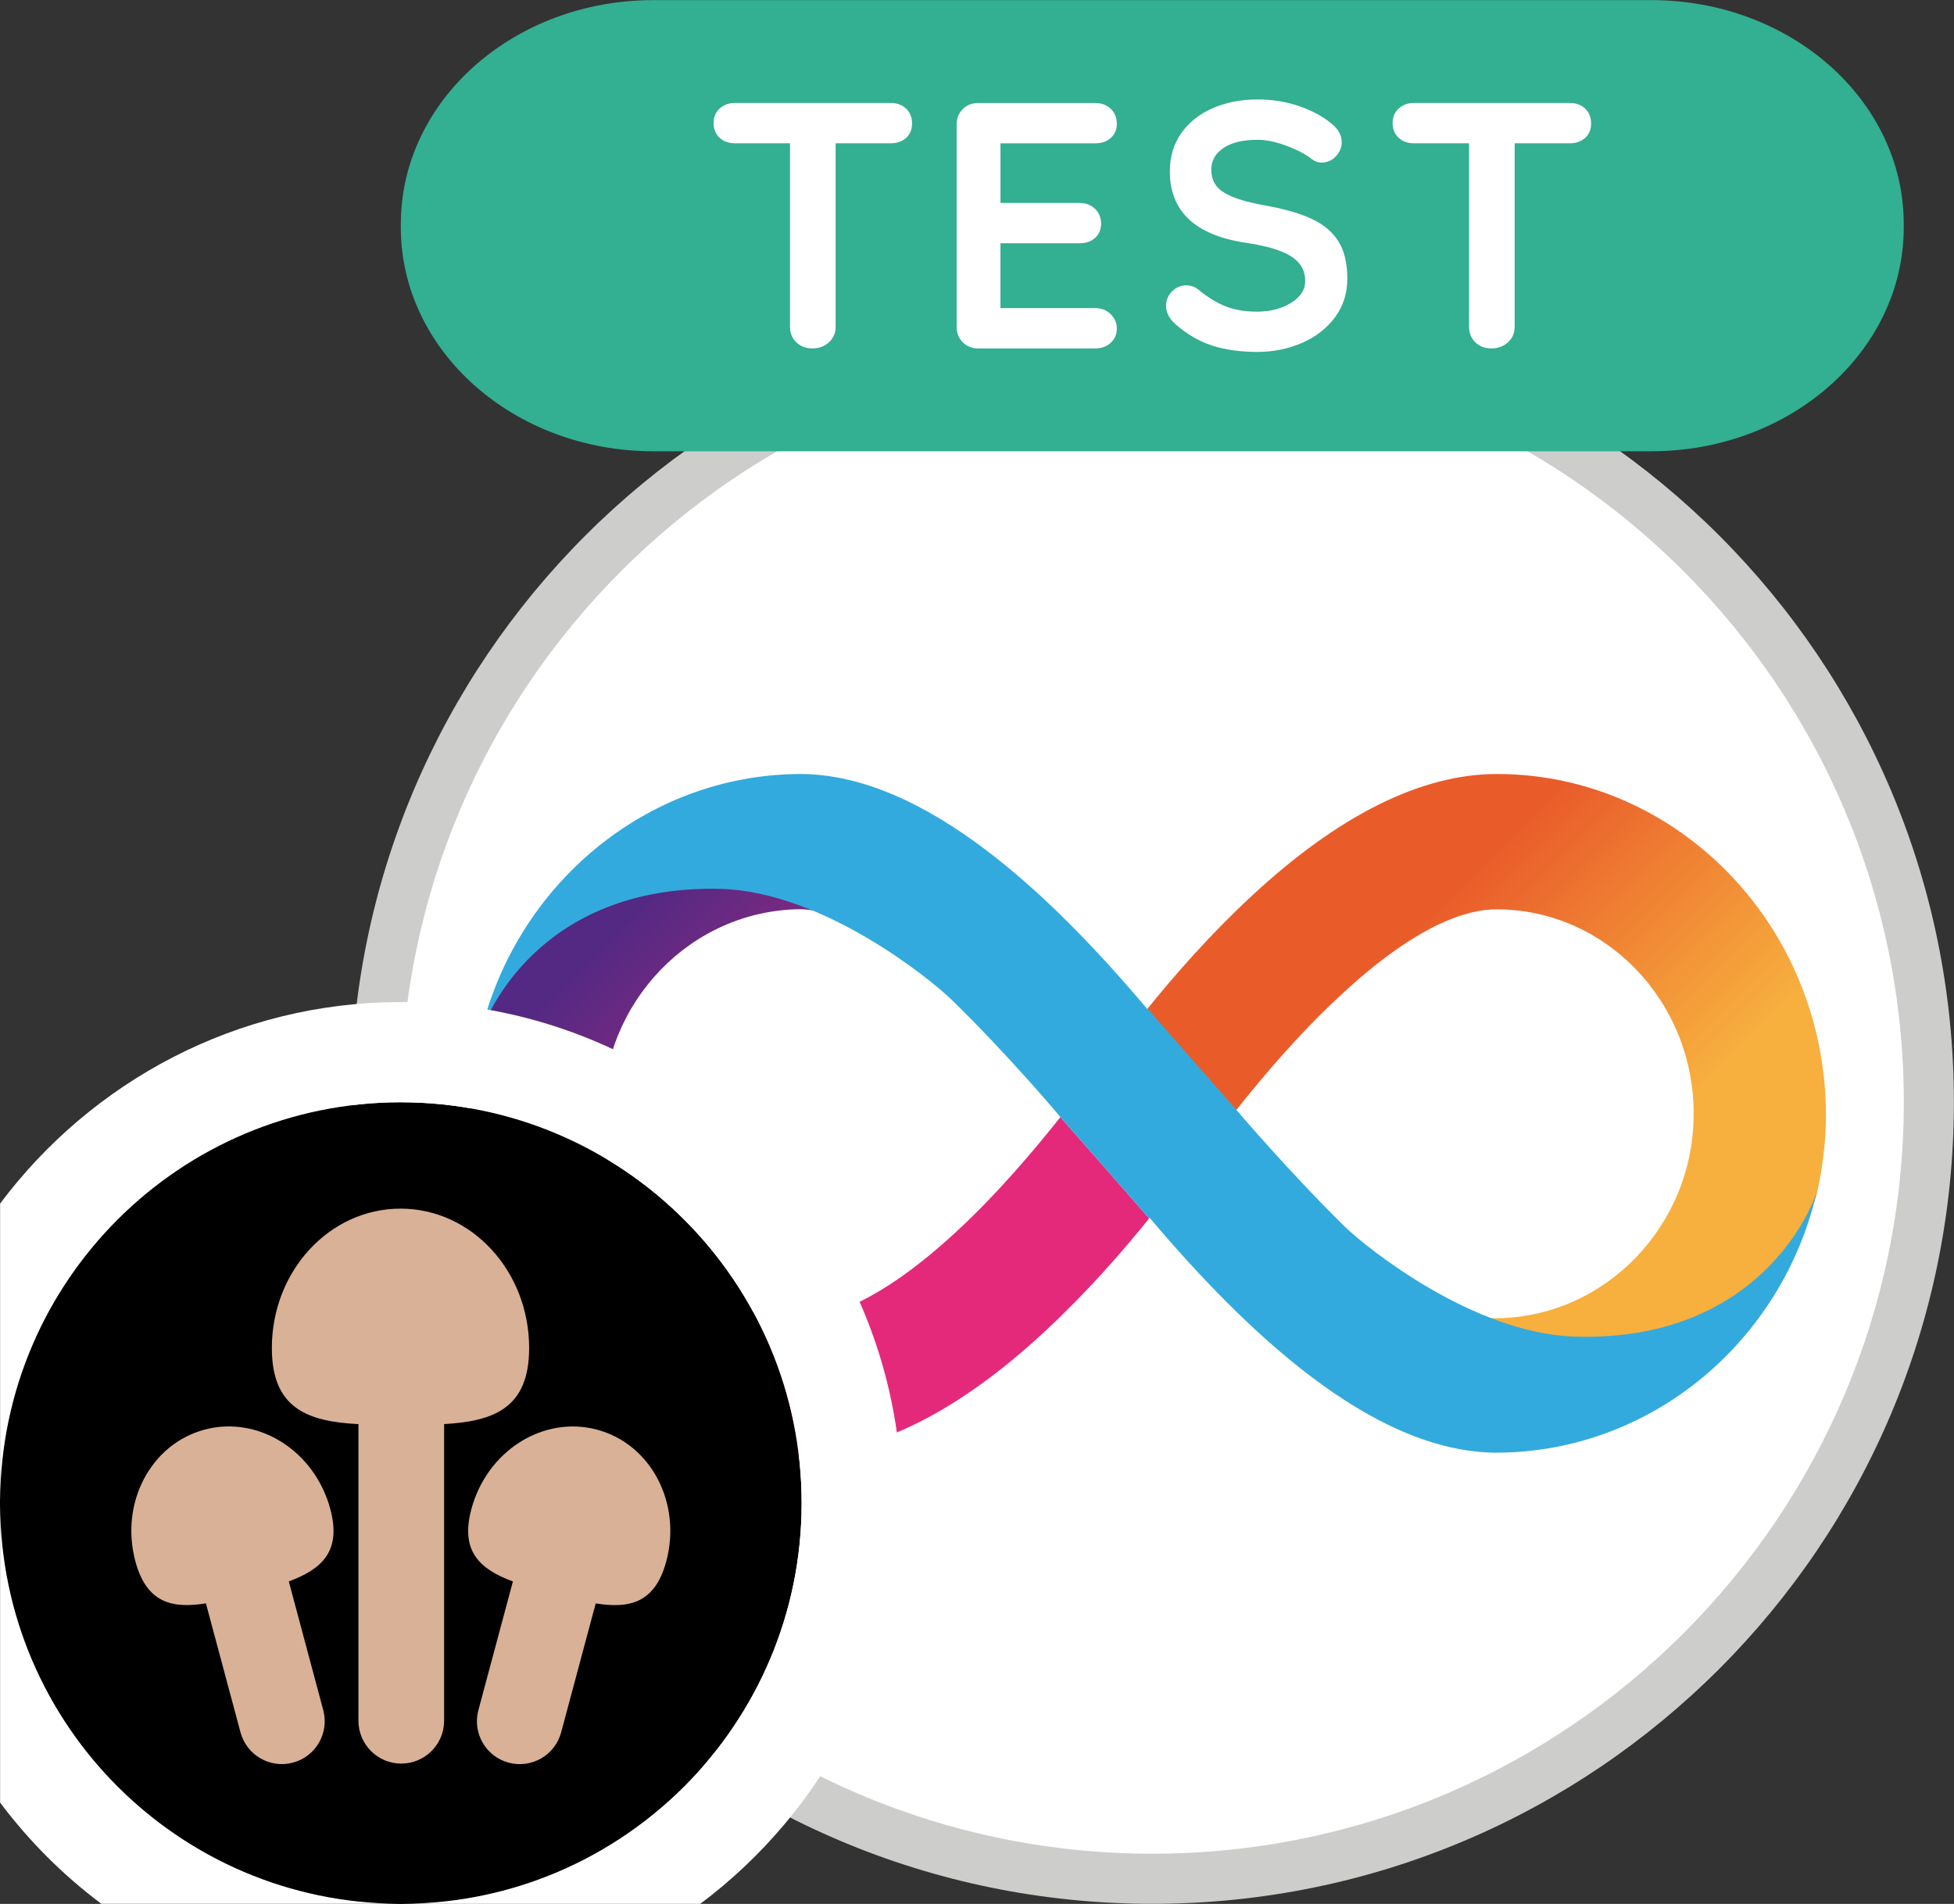 <?xml version="1.0" encoding="utf-8"?>
<!-- Generator: Adobe Illustrator 24.1.2, SVG Export Plug-In . SVG Version: 6.00 Build 0)  -->
<svg version="1.1" id="Layer_1" xmlns="http://www.w3.org/2000/svg" xmlns:xlink="http://www.w3.org/1999/xlink" x="0px" y="0px"
	 viewBox="0 0 39 38" style="enable-background:new 0 0 39 38;" xml:space="preserve">
<rect x="0" y="0" width="39" height="38" fill="#333333" stroke="none"/>
<style type="text/css">
	.st0{fill:#FFFFFF;}
	.st1{fill:#CDCDCC;}
	.st2{fill-rule:evenodd;clip-rule:evenodd;fill:#33AF91;}
	.st3{fill:url(#SVGID_1_);}
	.st4{fill:url(#SVGID_2_);}
	.st5{fill-rule:evenodd;clip-rule:evenodd;fill:#33AADD;}
	.st6{fill-rule:evenodd;clip-rule:evenodd;}
	.st7{fill-rule:evenodd;clip-rule:evenodd;fill:#D9B197;}
</style>
<g>
	<circle class="st0" cx="22.999" cy="21.999" r="15.499"/>
	<path class="st1" d="M22.999,7c8.27,0,14.999,6.728,14.999,14.999s-6.728,14.999-14.999,14.999
		S8,30.269,8,21.999S14.728,7,22.999,7 M22.999,6C14.163,6,7,13.163,7,21.999
		s7.163,15.999,15.999,15.999s15.999-7.163,15.999-15.999S31.835,6,22.999,6L22.999,6z"/>
</g>
<path class="st2" d="M13.041,0.002h19.915c2.784,0,5.041,2.001,5.041,4.469v0.067c0,2.469-2.257,4.469-5.041,4.469
	H13.041c-2.784,0-5.041-2.001-5.041-4.469V4.471C8,2.004,10.257,0.002,13.041,0.002z"/>
<g>
	<g>
		<path class="st0" d="M17.776,2.055h-3.108c-0.121,0-0.223,0.037-0.304,0.112c-0.082,0.075-0.122,0.17-0.122,0.287
			c0,0.121,0.04,0.219,0.119,0.294c0.079,0.075,0.182,0.112,0.308,0.112h1.099v3.668c0,0.121,0.042,0.223,0.126,0.304
			c0.084,0.082,0.191,0.122,0.322,0.122c0.131,0,0.24-0.041,0.329-0.122c0.089-0.082,0.133-0.183,0.133-0.304v-3.668
			h1.099c0.126,0,0.229-0.036,0.308-0.108c0.079-0.072,0.119-0.169,0.119-0.29c0-0.121-0.04-0.219-0.119-0.294
			C18.005,2.093,17.902,2.055,17.776,2.055z M21.864,2.86c0.126,0,0.229-0.036,0.308-0.108
			c0.079-0.072,0.119-0.167,0.119-0.283c0-0.121-0.041-0.221-0.122-0.297c-0.082-0.077-0.183-0.116-0.304-0.116
			h-2.345c-0.121,0-0.223,0.041-0.304,0.122c-0.082,0.082-0.122,0.183-0.122,0.304v4.046
			c0,0.121,0.041,0.223,0.122,0.304c0.082,0.082,0.183,0.122,0.304,0.122h2.345c0.121,0,0.223-0.037,0.304-0.112
			c0.082-0.075,0.122-0.17,0.122-0.287c0-0.107-0.041-0.202-0.122-0.283c-0.082-0.082-0.183-0.122-0.304-0.122
			h-1.897v-1.295h1.582c0.126,0,0.229-0.036,0.308-0.108c0.079-0.072,0.119-0.167,0.119-0.283
			c0-0.121-0.041-0.221-0.122-0.297c-0.082-0.077-0.183-0.116-0.304-0.116h-1.582v-1.19H21.864z M26.167,4.362
			c-0.24-0.11-0.561-0.2-0.963-0.27c-0.355-0.065-0.615-0.149-0.78-0.252
			c-0.166-0.103-0.248-0.254-0.248-0.455c0-0.177,0.081-0.321,0.241-0.43c0.161-0.11,0.389-0.165,0.682-0.165
			c0.173,0,0.367,0.041,0.585,0.122c0.217,0.082,0.386,0.172,0.507,0.27c0.056,0.042,0.119,0.063,0.189,0.063
			c0.107,0,0.201-0.041,0.28-0.123c0.079-0.082,0.119-0.176,0.119-0.283c0-0.14-0.068-0.264-0.203-0.371
			c-0.173-0.145-0.389-0.261-0.647-0.35c-0.259-0.089-0.535-0.133-0.83-0.133c-0.327,0-0.623,0.057-0.889,0.172
			c-0.266,0.114-0.476,0.28-0.63,0.497c-0.154,0.217-0.231,0.472-0.231,0.766c0,0.803,0.511,1.279,1.533,1.428
			c0.406,0.061,0.702,0.15,0.889,0.27c0.187,0.119,0.28,0.283,0.28,0.493c0,0.173-0.095,0.317-0.283,0.434
			c-0.189,0.117-0.414,0.175-0.675,0.175c-0.243,0-0.453-0.035-0.63-0.105c-0.177-0.07-0.359-0.182-0.546-0.336
			c-0.07-0.056-0.149-0.084-0.238-0.084c-0.112,0-0.208,0.041-0.287,0.122c-0.079,0.082-0.119,0.176-0.119,0.283
			c0,0.135,0.063,0.259,0.189,0.371c0.229,0.201,0.474,0.343,0.735,0.427c0.261,0.084,0.56,0.126,0.896,0.126
			c0.317,0,0.614-0.059,0.889-0.178c0.275-0.119,0.496-0.289,0.661-0.511c0.166-0.222,0.248-0.479,0.248-0.773
			c0-0.313-0.061-0.564-0.182-0.752C26.588,4.621,26.407,4.471,26.167,4.362z M31.637,2.167
			c-0.079-0.075-0.182-0.112-0.308-0.112h-3.108c-0.121,0-0.223,0.037-0.304,0.112c-0.082,0.075-0.122,0.17-0.122,0.287
			c0,0.121,0.04,0.219,0.119,0.294c0.079,0.075,0.182,0.112,0.308,0.112h1.099v3.668c0,0.121,0.042,0.223,0.126,0.304
			c0.084,0.082,0.191,0.122,0.322,0.122c0.131,0,0.24-0.041,0.329-0.122c0.089-0.082,0.133-0.183,0.133-0.304v-3.668
			h1.099c0.126,0,0.229-0.036,0.308-0.108c0.079-0.072,0.119-0.169,0.119-0.29
			C31.756,2.34,31.717,2.242,31.637,2.167z"/>
	</g>
</g>
<linearGradient id="SVGID_1_" gradientUnits="userSpaceOnUse" x1="26.34" y1="-209.478" x2="35.639" y2="-200.103" gradientTransform="matrix(1 0 0 1 0 226)">
	<stop  offset="0.21" style="stop-color:#E95C2A"/>
	<stop  offset="0.684" style="stop-color:#F7AF3E"/>
</linearGradient>
<path class="st3" d="M29.875,15.448c-1.508,0-3.16,0.822-4.903,2.444c-0.822,0.762-1.546,1.591-2.074,2.248
	c0,0,0.845,0.973,1.772,2.021c0.505-0.634,1.222-1.493,2.059-2.27c1.546-1.448,2.557-1.742,3.138-1.742
	c2.172,0,3.937,1.825,3.937,4.081c0,2.233-1.765,4.058-3.937,4.081c-0.106,0-0.226-0.015-0.377-0.045
	c0.634,0.294,1.32,0.505,1.961,0.505c3.982,0,4.767-2.753,4.812-2.949c0.113-0.505,0.181-1.033,0.181-1.576
	C36.437,18.495,33.495,15.448,29.875,15.448z"/>
<linearGradient id="SVGID_2_" gradientUnits="userSpaceOnUse" x1="19.492" y1="-198.062" x2="10.193" y2="-207.437" gradientTransform="matrix(1 0 0 1 0 226)">
	<stop  offset="0.21" style="stop-color:#E5297A"/>
	<stop  offset="0.893" style="stop-color:#532983"/>
</linearGradient>
<path class="st4" d="M15.959,29.01c1.508,0,3.16-0.822,4.903-2.444c0.822-0.762,1.546-1.591,2.074-2.248
	c0,0-0.845-0.973-1.772-2.021c-0.505,0.634-1.222,1.493-2.059,2.27c-1.546,1.433-2.564,1.742-3.138,1.742
	c-2.172,0-3.937-1.825-3.937-4.081c0-2.233,1.765-4.058,3.937-4.081c0.106,0,0.226,0.015,0.377,0.045
	c-0.634-0.294-1.32-0.505-1.961-0.505c-3.982-0.007-4.767,2.745-4.812,2.949c-0.113,0.505-0.181,1.033-0.181,1.576
	C9.389,25.963,12.331,29.01,15.959,29.01z"/>
<path class="st5" d="M18.991,19.951c-0.438-0.422-2.564-2.15-4.601-2.21c-3.636-0.09-4.699,2.549-4.797,2.889
	c0.702-2.957,3.296-5.167,6.374-5.182c2.512,0,5.054,2.466,6.932,4.691l0.007-0.007c0,0,0.845,0.973,1.772,2.021
	c0,0,1.056,1.244,2.172,2.338c0.438,0.422,2.557,2.127,4.593,2.187c3.734,0.106,4.767-2.685,4.82-2.896
	c-0.686,2.979-3.289,5.197-6.381,5.212c-2.512,0-5.054-2.466-6.939-4.691c0,0.007-0.007,0.007-0.007,0.015
	c0,0-0.845-0.973-1.772-2.021C21.171,22.297,20.115,21.045,18.991,19.951z M9.592,20.66c0-0.007,0-0.015,0.007-0.023
	C9.592,20.645,9.592,20.653,9.592,20.66z"/>
<g>
	<path class="st6" d="M8,22c4.418,0,8,3.582,8,8s-3.582,8-8,8s-8-3.582-8-8S3.582,22,8,22z"/>
</g>
<path class="st7" d="M13.298,31.163c-0.224,0.836-0.739,0.947-1.408,0.839l-0.69,2.574
	c-0.122,0.456-0.591,0.727-1.047,0.605c-0.456-0.122-0.727-0.591-0.605-1.047l0.689-2.57
	c-0.651-0.241-1.057-0.594-0.829-1.443c0.312-1.164,1.435-1.874,2.51-1.586
	C12.992,28.822,13.61,29.999,13.298,31.163z M8.864,28.423v5.921c0,0.472-0.383,0.855-0.855,0.855
	c-0.472,0-0.855-0.383-0.855-0.855v-5.92c-1.004-0.053-1.728-0.304-1.728-1.519c0-1.536,1.149-2.782,2.568-2.782
	c1.418,0,2.567,1.245,2.567,2.782C10.561,28.109,9.851,28.367,8.864,28.423z M6.593,30.12
	c0.228,0.849-0.178,1.202-0.829,1.443L6.452,34.133c0.122,0.456-0.148,0.925-0.605,1.047
	c-0.456,0.122-0.925-0.148-1.047-0.605l-0.69-2.574c-0.669,0.108-1.184-0.003-1.408-0.839
	c-0.312-1.164,0.306-2.341,1.38-2.628C5.157,28.246,6.281,28.956,6.593,30.12z"/>
<g>
	<path class="st0" d="M8,20c-3.272,0-6.172,1.586-7.998,4.022v5.929C0.029,25.556,3.598,22,8,22c4.418,0,8,3.582,8,8
		c0,4.402-3.557,7.972-7.953,7.998h5.931C16.414,36.172,18,33.272,18,30C18,24.486,13.514,20,8,20z"/>
	<path class="st0" d="M0.002,30.048v5.929c0.574,0.766,1.254,1.446,2.02,2.02h5.931
		C3.573,37.972,0.029,34.428,0.002,30.048z"/>
</g>
</svg>
